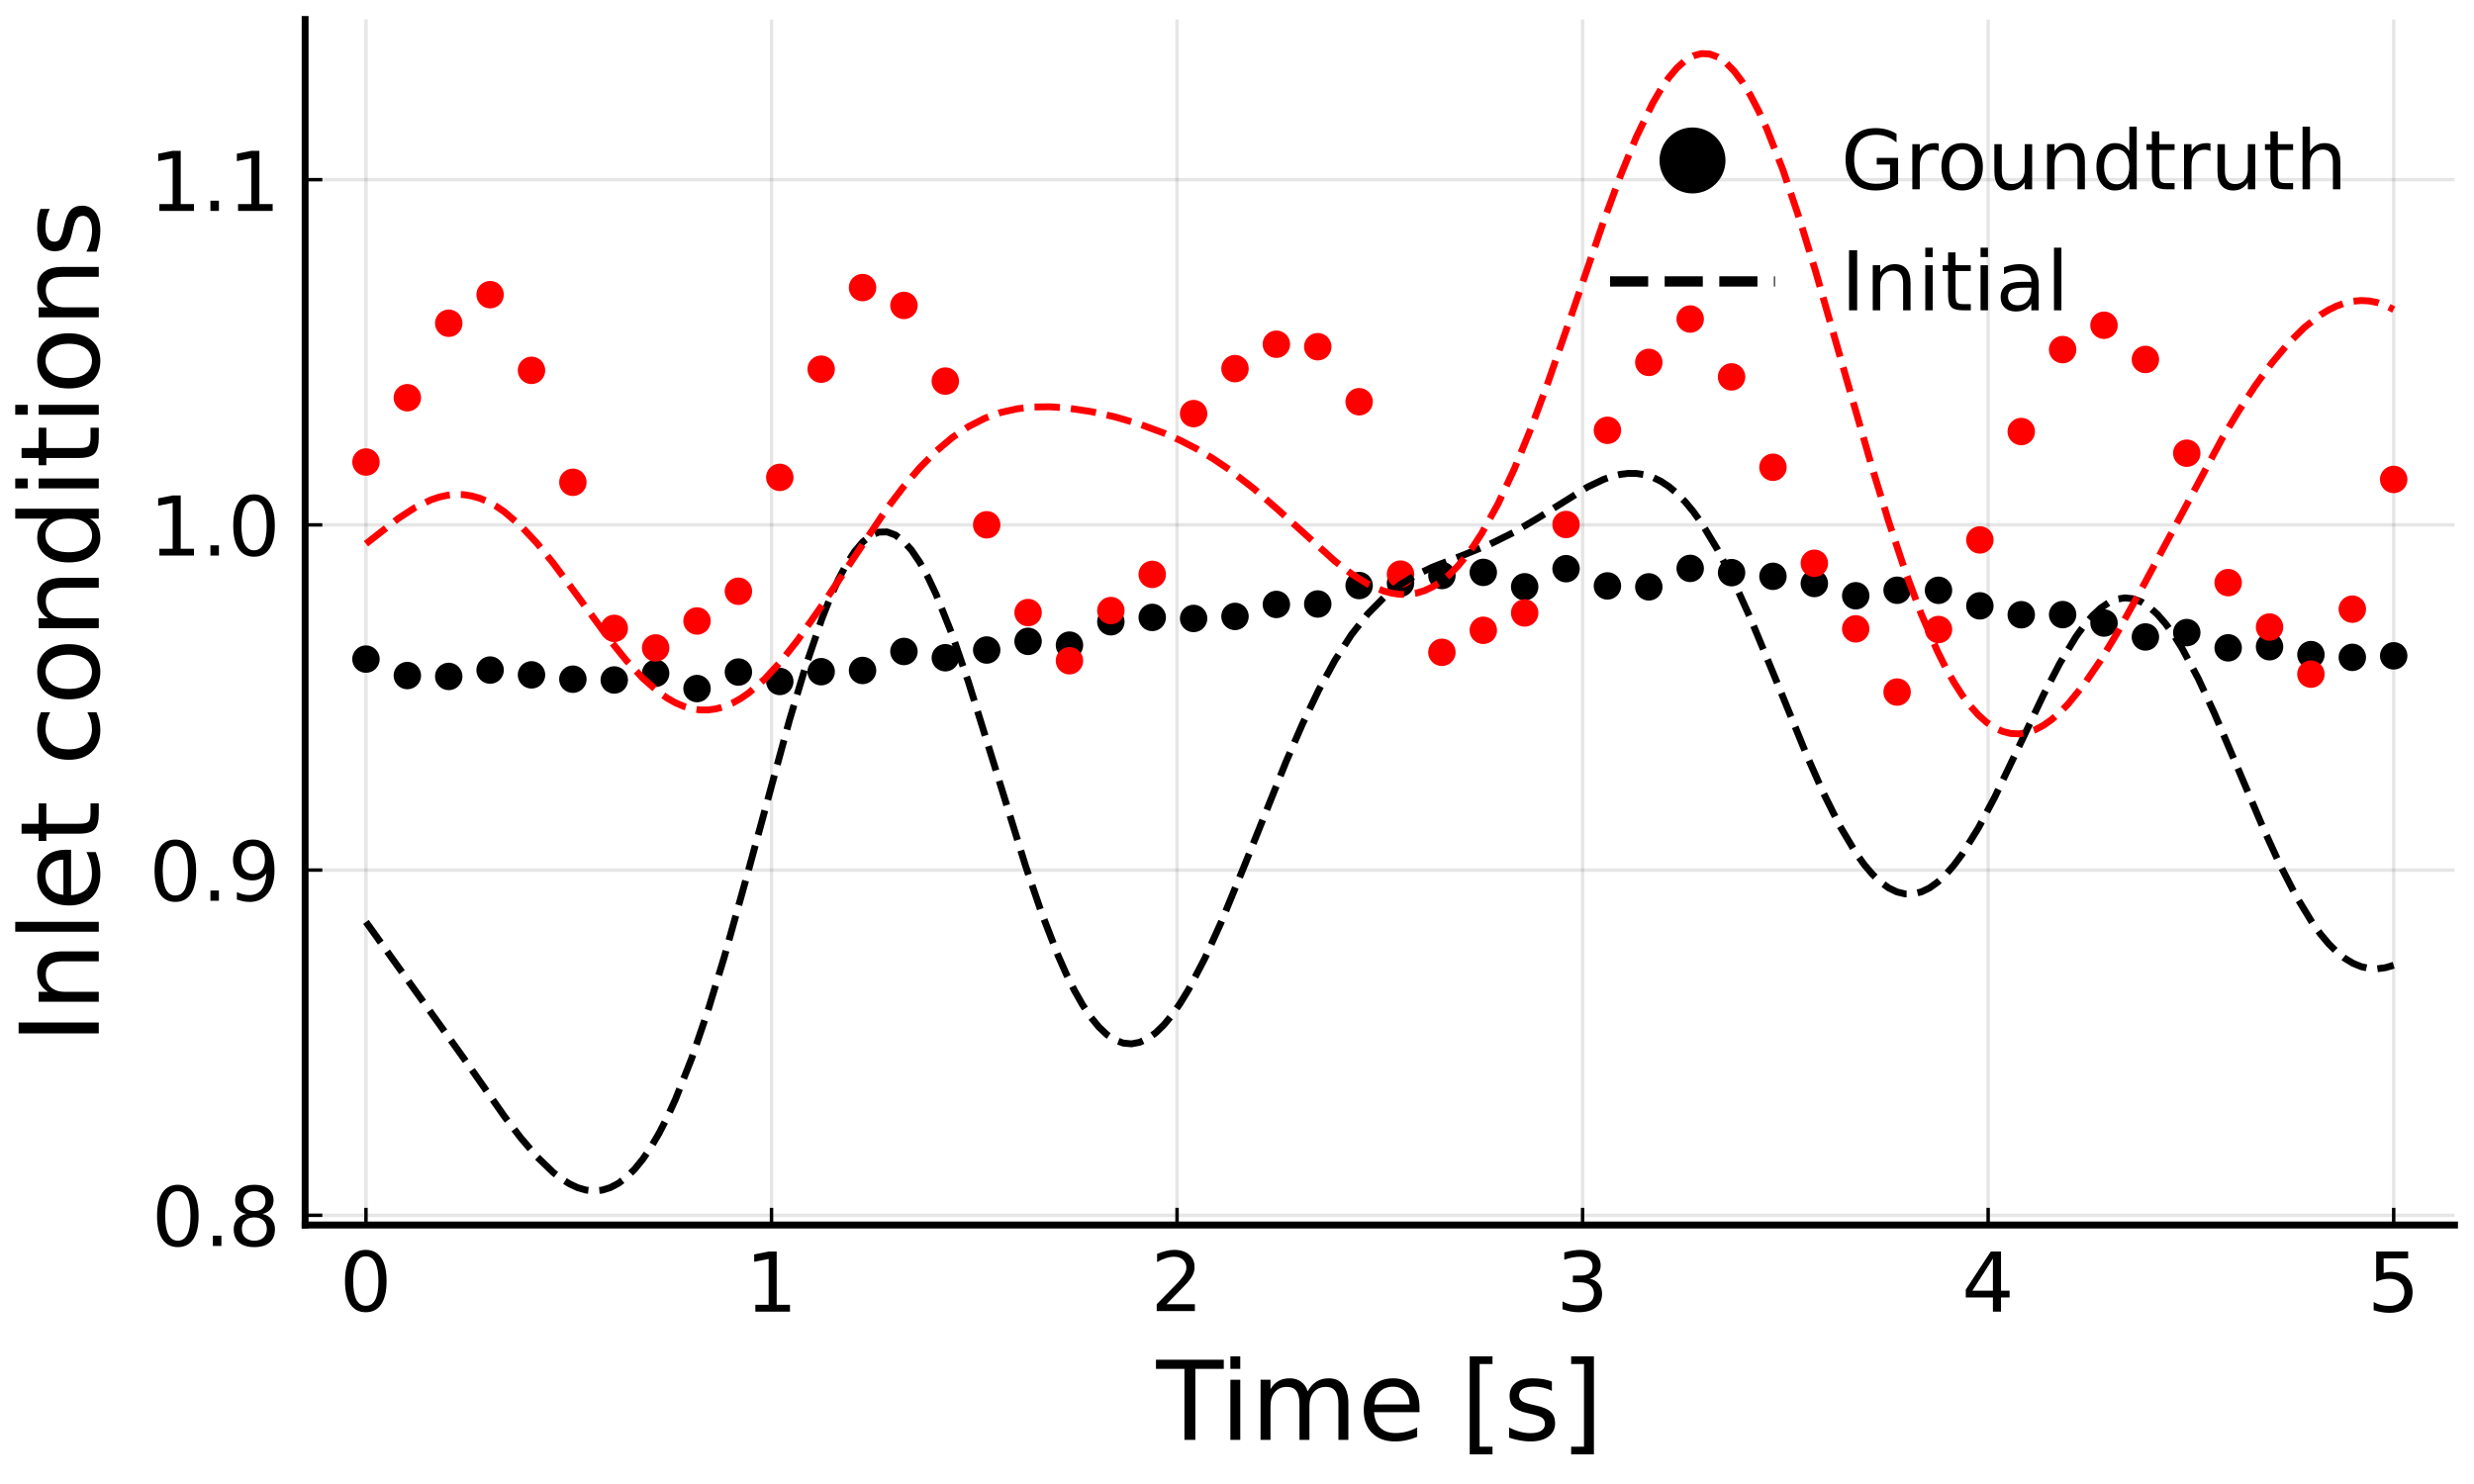 <?xml version="1.0" encoding="utf-8" standalone="no"?>
<!DOCTYPE svg PUBLIC "-//W3C//DTD SVG 1.1//EN"
  "http://www.w3.org/Graphics/SVG/1.1/DTD/svg11.dtd">
<!-- Created with matplotlib (https://matplotlib.org/) -->
<svg height="216pt" version="1.1" viewBox="0 0 360 216" width="360pt" xmlns="http://www.w3.org/2000/svg" xmlns:xlink="http://www.w3.org/1999/xlink">
 <defs>
  <style type="text/css">*{stroke-linecap:butt;stroke-linejoin:round;}</style>
 </defs>
 <g id="figure_1">
  <g id="patch_1">
   <path d="M 0 216 
L 360 216 
L 360 0 
L 0 0 
z
" style="fill:#ffffff;"/>
  </g>
  <g id="axes_1">
   <g id="patch_2">
    <path d="M 44.401 178.305 
L 357.165 178.305 
L 357.165 2.835 
L 44.401 2.835 
z
" style="fill:#ffffff;"/>
   </g>
   <g id="matplotlib.axis_1">
    <g id="xtick_1">
     <g id="line2d_1">
      <path clip-path="url(#pb1cea8cff2)" d="M 53.253 178.305 
L 53.253 2.835 
" style="fill:none;stroke:#000000;stroke-linecap:square;stroke-opacity:0.1;stroke-width:0.5;"/>
     </g>
     <g id="line2d_2">
      <defs>
       <path d="M 0 0 
L 0 -2.5 
" id="mb03121801e" style="stroke:#000000;stroke-width:0.5;"/>
      </defs>
      <g>
       <use style="stroke:#000000;stroke-width:0.5;" x="53.253" xlink:href="#mb03121801e" y="178.305"/>
      </g>
     </g>
     <g id="text_1">
      <!-- $\mathregular{0}$ -->
      <g transform="translate(49.413 190.923)scale(0.12 -0.12)">
       <defs>
        <path d="M 31.781 66.406 
Q 24.172 66.406 20.328 58.906 
Q 16.5 51.422 16.5 36.375 
Q 16.5 21.391 20.328 13.891 
Q 24.172 6.391 31.781 6.391 
Q 39.453 6.391 43.281 13.891 
Q 47.125 21.391 47.125 36.375 
Q 47.125 51.422 43.281 58.906 
Q 39.453 66.406 31.781 66.406 
z
M 31.781 74.219 
Q 44.047 74.219 50.516 64.516 
Q 56.984 54.828 56.984 36.375 
Q 56.984 17.969 50.516 8.266 
Q 44.047 -1.422 31.781 -1.422 
Q 19.531 -1.422 13.062 8.266 
Q 6.594 17.969 6.594 36.375 
Q 6.594 54.828 13.062 64.516 
Q 19.531 74.219 31.781 74.219 
z
" id="DejaVuSans-48"/>
       </defs>
       <use transform="translate(0 0.781)" xlink:href="#DejaVuSans-48"/>
      </g>
     </g>
    </g>
    <g id="xtick_2">
     <g id="line2d_3">
      <path clip-path="url(#pb1cea8cff2)" d="M 112.265 178.305 
L 112.265 2.835 
" style="fill:none;stroke:#000000;stroke-linecap:square;stroke-opacity:0.1;stroke-width:0.5;"/>
     </g>
     <g id="line2d_4">
      <g>
       <use style="stroke:#000000;stroke-width:0.5;" x="112.265" xlink:href="#mb03121801e" y="178.305"/>
      </g>
     </g>
     <g id="text_2">
      <!-- $\mathregular{1}$ -->
      <g transform="translate(108.425 190.923)scale(0.12 -0.12)">
       <defs>
        <path d="M 12.406 8.297 
L 28.516 8.297 
L 28.516 63.922 
L 10.984 60.406 
L 10.984 69.391 
L 28.422 72.906 
L 38.281 72.906 
L 38.281 8.297 
L 54.391 8.297 
L 54.391 0 
L 12.406 0 
z
" id="DejaVuSans-49"/>
       </defs>
       <use transform="translate(0 0.094)" xlink:href="#DejaVuSans-49"/>
      </g>
     </g>
    </g>
    <g id="xtick_3">
     <g id="line2d_5">
      <path clip-path="url(#pb1cea8cff2)" d="M 171.277 178.305 
L 171.277 2.835 
" style="fill:none;stroke:#000000;stroke-linecap:square;stroke-opacity:0.1;stroke-width:0.5;"/>
     </g>
     <g id="line2d_6">
      <g>
       <use style="stroke:#000000;stroke-width:0.5;" x="171.277" xlink:href="#mb03121801e" y="178.305"/>
      </g>
     </g>
     <g id="text_3">
      <!-- $\mathregular{2}$ -->
      <g transform="translate(167.437 190.923)scale(0.12 -0.12)">
       <defs>
        <path d="M 19.188 8.297 
L 53.609 8.297 
L 53.609 0 
L 7.328 0 
L 7.328 8.297 
Q 12.938 14.109 22.625 23.891 
Q 32.328 33.688 34.812 36.531 
Q 39.547 41.844 41.422 45.531 
Q 43.312 49.219 43.312 52.781 
Q 43.312 58.594 39.234 62.25 
Q 35.156 65.922 28.609 65.922 
Q 23.969 65.922 18.812 64.312 
Q 13.672 62.703 7.812 59.422 
L 7.812 69.391 
Q 13.766 71.781 18.938 73 
Q 24.125 74.219 28.422 74.219 
Q 39.75 74.219 46.484 68.547 
Q 53.219 62.891 53.219 53.422 
Q 53.219 48.922 51.531 44.891 
Q 49.859 40.875 45.406 35.406 
Q 44.188 33.984 37.641 27.219 
Q 31.109 20.453 19.188 8.297 
z
" id="DejaVuSans-50"/>
       </defs>
       <use transform="translate(0 0.781)" xlink:href="#DejaVuSans-50"/>
      </g>
     </g>
    </g>
    <g id="xtick_4">
     <g id="line2d_7">
      <path clip-path="url(#pb1cea8cff2)" d="M 230.289 178.305 
L 230.289 2.835 
" style="fill:none;stroke:#000000;stroke-linecap:square;stroke-opacity:0.1;stroke-width:0.5;"/>
     </g>
     <g id="line2d_8">
      <g>
       <use style="stroke:#000000;stroke-width:0.5;" x="230.289" xlink:href="#mb03121801e" y="178.305"/>
      </g>
     </g>
     <g id="text_4">
      <!-- $\mathregular{3}$ -->
      <g transform="translate(226.449 190.923)scale(0.12 -0.12)">
       <defs>
        <path d="M 40.578 39.312 
Q 47.656 37.797 51.625 33 
Q 55.609 28.219 55.609 21.188 
Q 55.609 10.406 48.188 4.484 
Q 40.766 -1.422 27.094 -1.422 
Q 22.516 -1.422 17.656 -0.516 
Q 12.797 0.391 7.625 2.203 
L 7.625 11.719 
Q 11.719 9.328 16.594 8.109 
Q 21.484 6.891 26.812 6.891 
Q 36.078 6.891 40.938 10.547 
Q 45.797 14.203 45.797 21.188 
Q 45.797 27.641 41.281 31.266 
Q 36.766 34.906 28.719 34.906 
L 20.219 34.906 
L 20.219 43.016 
L 29.109 43.016 
Q 36.375 43.016 40.234 45.922 
Q 44.094 48.828 44.094 54.297 
Q 44.094 59.906 40.109 62.906 
Q 36.141 65.922 28.719 65.922 
Q 24.656 65.922 20.016 65.031 
Q 15.375 64.156 9.812 62.312 
L 9.812 71.094 
Q 15.438 72.656 20.344 73.438 
Q 25.25 74.219 29.594 74.219 
Q 40.828 74.219 47.359 69.109 
Q 53.906 64.016 53.906 55.328 
Q 53.906 49.266 50.438 45.094 
Q 46.969 40.922 40.578 39.312 
z
" id="DejaVuSans-51"/>
       </defs>
       <use transform="translate(0 0.781)" xlink:href="#DejaVuSans-51"/>
      </g>
     </g>
    </g>
    <g id="xtick_5">
     <g id="line2d_9">
      <path clip-path="url(#pb1cea8cff2)" d="M 289.301 178.305 
L 289.301 2.835 
" style="fill:none;stroke:#000000;stroke-linecap:square;stroke-opacity:0.1;stroke-width:0.5;"/>
     </g>
     <g id="line2d_10">
      <g>
       <use style="stroke:#000000;stroke-width:0.5;" x="289.301" xlink:href="#mb03121801e" y="178.305"/>
      </g>
     </g>
     <g id="text_5">
      <!-- $\mathregular{4}$ -->
      <g transform="translate(285.461 190.923)scale(0.12 -0.12)">
       <defs>
        <path d="M 37.797 64.312 
L 12.891 25.391 
L 37.797 25.391 
z
M 35.203 72.906 
L 47.609 72.906 
L 47.609 25.391 
L 58.016 25.391 
L 58.016 17.188 
L 47.609 17.188 
L 47.609 0 
L 37.797 0 
L 37.797 17.188 
L 4.891 17.188 
L 4.891 26.703 
z
" id="DejaVuSans-52"/>
       </defs>
       <use transform="translate(0 0.094)" xlink:href="#DejaVuSans-52"/>
      </g>
     </g>
    </g>
    <g id="xtick_6">
     <g id="line2d_11">
      <path clip-path="url(#pb1cea8cff2)" d="M 348.314 178.305 
L 348.314 2.835 
" style="fill:none;stroke:#000000;stroke-linecap:square;stroke-opacity:0.1;stroke-width:0.5;"/>
     </g>
     <g id="line2d_12">
      <g>
       <use style="stroke:#000000;stroke-width:0.5;" x="348.314" xlink:href="#mb03121801e" y="178.305"/>
      </g>
     </g>
     <g id="text_6">
      <!-- $\mathregular{5}$ -->
      <g transform="translate(344.474 190.923)scale(0.12 -0.12)">
       <defs>
        <path d="M 10.797 72.906 
L 49.516 72.906 
L 49.516 64.594 
L 19.828 64.594 
L 19.828 46.734 
Q 21.969 47.469 24.109 47.828 
Q 26.266 48.188 28.422 48.188 
Q 40.625 48.188 47.75 41.5 
Q 54.891 34.812 54.891 23.391 
Q 54.891 11.625 47.562 5.094 
Q 40.234 -1.422 26.906 -1.422 
Q 22.312 -1.422 17.547 -0.641 
Q 12.797 0.141 7.719 1.703 
L 7.719 11.625 
Q 12.109 9.234 16.797 8.062 
Q 21.484 6.891 26.703 6.891 
Q 35.156 6.891 40.078 11.328 
Q 45.016 15.766 45.016 23.391 
Q 45.016 31 40.078 35.438 
Q 35.156 39.891 26.703 39.891 
Q 22.75 39.891 18.812 39.016 
Q 14.891 38.141 10.797 36.281 
z
" id="DejaVuSans-53"/>
       </defs>
       <use transform="translate(0 0.094)" xlink:href="#DejaVuSans-53"/>
      </g>
     </g>
    </g>
    <g id="text_7">
     <!-- Time [s] -->
     <g transform="translate(168.257 209.577)scale(0.16 -0.16)">
      <defs>
       <path d="M -0.297 72.906 
L 61.375 72.906 
L 61.375 64.594 
L 35.5 64.594 
L 35.5 0 
L 25.594 0 
L 25.594 64.594 
L -0.297 64.594 
z
" id="DejaVuSans-84"/>
       <path d="M 9.422 54.688 
L 18.406 54.688 
L 18.406 0 
L 9.422 0 
z
M 9.422 75.984 
L 18.406 75.984 
L 18.406 64.594 
L 9.422 64.594 
z
" id="DejaVuSans-105"/>
       <path d="M 52 44.188 
Q 55.375 50.25 60.062 53.125 
Q 64.75 56 71.094 56 
Q 79.641 56 84.281 50.016 
Q 88.922 44.047 88.922 33.016 
L 88.922 0 
L 79.891 0 
L 79.891 32.719 
Q 79.891 40.578 77.094 44.375 
Q 74.312 48.188 68.609 48.188 
Q 61.625 48.188 57.562 43.547 
Q 53.516 38.922 53.516 30.906 
L 53.516 0 
L 44.484 0 
L 44.484 32.719 
Q 44.484 40.625 41.703 44.406 
Q 38.922 48.188 33.109 48.188 
Q 26.219 48.188 22.156 43.531 
Q 18.109 38.875 18.109 30.906 
L 18.109 0 
L 9.078 0 
L 9.078 54.688 
L 18.109 54.688 
L 18.109 46.188 
Q 21.188 51.219 25.484 53.609 
Q 29.781 56 35.688 56 
Q 41.656 56 45.828 52.969 
Q 50 49.953 52 44.188 
z
" id="DejaVuSans-109"/>
       <path d="M 56.203 29.594 
L 56.203 25.203 
L 14.891 25.203 
Q 15.484 15.922 20.484 11.062 
Q 25.484 6.203 34.422 6.203 
Q 39.594 6.203 44.453 7.469 
Q 49.312 8.734 54.109 11.281 
L 54.109 2.781 
Q 49.266 0.734 44.188 -0.344 
Q 39.109 -1.422 33.891 -1.422 
Q 20.797 -1.422 13.156 6.188 
Q 5.516 13.812 5.516 26.812 
Q 5.516 40.234 12.766 48.109 
Q 20.016 56 32.328 56 
Q 43.359 56 49.781 48.891 
Q 56.203 41.797 56.203 29.594 
z
M 47.219 32.234 
Q 47.125 39.594 43.094 43.984 
Q 39.062 48.391 32.422 48.391 
Q 24.906 48.391 20.391 44.141 
Q 15.875 39.891 15.188 32.172 
z
" id="DejaVuSans-101"/>
       <path id="DejaVuSans-32"/>
       <path d="M 8.594 75.984 
L 29.297 75.984 
L 29.297 69 
L 17.578 69 
L 17.578 -6.203 
L 29.297 -6.203 
L 29.297 -13.188 
L 8.594 -13.188 
z
" id="DejaVuSans-91"/>
       <path d="M 44.281 53.078 
L 44.281 44.578 
Q 40.484 46.531 36.375 47.5 
Q 32.281 48.484 27.875 48.484 
Q 21.188 48.484 17.844 46.438 
Q 14.5 44.391 14.5 40.281 
Q 14.5 37.156 16.891 35.375 
Q 19.281 33.594 26.516 31.984 
L 29.594 31.297 
Q 39.156 29.25 43.188 25.516 
Q 47.219 21.781 47.219 15.094 
Q 47.219 7.469 41.188 3.016 
Q 35.156 -1.422 24.609 -1.422 
Q 20.219 -1.422 15.453 -0.562 
Q 10.688 0.297 5.422 2 
L 5.422 11.281 
Q 10.406 8.688 15.234 7.391 
Q 20.062 6.109 24.812 6.109 
Q 31.156 6.109 34.562 8.281 
Q 37.984 10.453 37.984 14.406 
Q 37.984 18.062 35.516 20.016 
Q 33.062 21.969 24.703 23.781 
L 21.578 24.516 
Q 13.234 26.266 9.516 29.906 
Q 5.812 33.547 5.812 39.891 
Q 5.812 47.609 11.281 51.797 
Q 16.75 56 26.812 56 
Q 31.781 56 36.172 55.266 
Q 40.578 54.547 44.281 53.078 
z
" id="DejaVuSans-115"/>
       <path d="M 30.422 75.984 
L 30.422 -13.188 
L 9.719 -13.188 
L 9.719 -6.203 
L 21.391 -6.203 
L 21.391 69 
L 9.719 69 
L 9.719 75.984 
z
" id="DejaVuSans-93"/>
      </defs>
      <use xlink:href="#DejaVuSans-84"/>
      <use x="57.959" xlink:href="#DejaVuSans-105"/>
      <use x="85.742" xlink:href="#DejaVuSans-109"/>
      <use x="183.154" xlink:href="#DejaVuSans-101"/>
      <use x="244.678" xlink:href="#DejaVuSans-32"/>
      <use x="276.465" xlink:href="#DejaVuSans-91"/>
      <use x="315.479" xlink:href="#DejaVuSans-115"/>
      <use x="367.578" xlink:href="#DejaVuSans-93"/>
     </g>
    </g>
   </g>
   <g id="matplotlib.axis_2">
    <g id="ytick_1">
     <g id="line2d_13">
      <path clip-path="url(#pb1cea8cff2)" d="M 44.401 176.886 
L 357.165 176.886 
" style="fill:none;stroke:#000000;stroke-linecap:square;stroke-opacity:0.1;stroke-width:0.5;"/>
     </g>
     <g id="line2d_14">
      <defs>
       <path d="M 0 0 
L 2.5 0 
" id="m7bafcfc908" style="stroke:#000000;stroke-width:0.5;"/>
      </defs>
      <g>
       <use style="stroke:#000000;stroke-width:0.5;" x="44.401" xlink:href="#m7bafcfc908" y="176.886"/>
      </g>
     </g>
     <g id="text_8">
      <!-- $\mathregular{0.8}$ -->
      <g transform="translate(22.061 181.445)scale(0.12 -0.12)">
       <defs>
        <path d="M 10.688 12.406 
L 21 12.406 
L 21 0 
L 10.688 0 
z
" id="DejaVuSans-46"/>
        <path d="M 31.781 34.625 
Q 24.75 34.625 20.719 30.859 
Q 16.703 27.094 16.703 20.516 
Q 16.703 13.922 20.719 10.156 
Q 24.75 6.391 31.781 6.391 
Q 38.812 6.391 42.859 10.172 
Q 46.922 13.969 46.922 20.516 
Q 46.922 27.094 42.891 30.859 
Q 38.875 34.625 31.781 34.625 
z
M 21.922 38.812 
Q 15.578 40.375 12.031 44.719 
Q 8.5 49.078 8.5 55.328 
Q 8.5 64.062 14.719 69.141 
Q 20.953 74.219 31.781 74.219 
Q 42.672 74.219 48.875 69.141 
Q 55.078 64.062 55.078 55.328 
Q 55.078 49.078 51.531 44.719 
Q 48 40.375 41.703 38.812 
Q 48.828 37.156 52.797 32.312 
Q 56.781 27.484 56.781 20.516 
Q 56.781 9.906 50.312 4.234 
Q 43.844 -1.422 31.781 -1.422 
Q 19.734 -1.422 13.25 4.234 
Q 6.781 9.906 6.781 20.516 
Q 6.781 27.484 10.781 32.312 
Q 14.797 37.156 21.922 38.812 
z
M 18.312 54.391 
Q 18.312 48.734 21.844 45.562 
Q 25.391 42.391 31.781 42.391 
Q 38.141 42.391 41.719 45.562 
Q 45.312 48.734 45.312 54.391 
Q 45.312 60.062 41.719 63.234 
Q 38.141 66.406 31.781 66.406 
Q 25.391 66.406 21.844 63.234 
Q 18.312 60.062 18.312 54.391 
z
" id="DejaVuSans-56"/>
       </defs>
       <use transform="translate(0 0.781)" xlink:href="#DejaVuSans-48"/>
       <use transform="translate(63.623 0.781)" xlink:href="#DejaVuSans-46"/>
       <use transform="translate(92.785 0.781)" xlink:href="#DejaVuSans-56"/>
      </g>
     </g>
    </g>
    <g id="ytick_2">
     <g id="line2d_15">
      <path clip-path="url(#pb1cea8cff2)" d="M 44.401 126.642 
L 357.165 126.642 
" style="fill:none;stroke:#000000;stroke-linecap:square;stroke-opacity:0.1;stroke-width:0.5;"/>
     </g>
     <g id="line2d_16">
      <g>
       <use style="stroke:#000000;stroke-width:0.5;" x="44.401" xlink:href="#m7bafcfc908" y="126.642"/>
      </g>
     </g>
     <g id="text_9">
      <!-- $\mathregular{0.9}$ -->
      <g transform="translate(21.701 131.201)scale(0.12 -0.12)">
       <defs>
        <path d="M 10.984 1.516 
L 10.984 10.5 
Q 14.703 8.734 18.5 7.812 
Q 22.312 6.891 25.984 6.891 
Q 35.75 6.891 40.891 13.453 
Q 46.047 20.016 46.781 33.406 
Q 43.953 29.203 39.594 26.953 
Q 35.25 24.703 29.984 24.703 
Q 19.047 24.703 12.672 31.312 
Q 6.297 37.938 6.297 49.422 
Q 6.297 60.641 12.938 67.422 
Q 19.578 74.219 30.609 74.219 
Q 43.266 74.219 49.922 64.516 
Q 56.594 54.828 56.594 36.375 
Q 56.594 19.141 48.406 8.859 
Q 40.234 -1.422 26.422 -1.422 
Q 22.703 -1.422 18.891 -0.688 
Q 15.094 0.047 10.984 1.516 
z
M 30.609 32.422 
Q 37.25 32.422 41.125 36.953 
Q 45.016 41.5 45.016 49.422 
Q 45.016 57.281 41.125 61.844 
Q 37.25 66.406 30.609 66.406 
Q 23.969 66.406 20.094 61.844 
Q 16.219 57.281 16.219 49.422 
Q 16.219 41.5 20.094 36.953 
Q 23.969 32.422 30.609 32.422 
z
" id="DejaVuSans-57"/>
       </defs>
       <use transform="translate(0 0.781)" xlink:href="#DejaVuSans-48"/>
       <use transform="translate(63.623 0.781)" xlink:href="#DejaVuSans-46"/>
       <use transform="translate(95.41 0.781)" xlink:href="#DejaVuSans-57"/>
      </g>
     </g>
    </g>
    <g id="ytick_3">
     <g id="line2d_17">
      <path clip-path="url(#pb1cea8cff2)" d="M 44.401 76.398 
L 357.165 76.398 
" style="fill:none;stroke:#000000;stroke-linecap:square;stroke-opacity:0.1;stroke-width:0.5;"/>
     </g>
     <g id="line2d_18">
      <g>
       <use style="stroke:#000000;stroke-width:0.5;" x="44.401" xlink:href="#m7bafcfc908" y="76.398"/>
      </g>
     </g>
     <g id="text_10">
      <!-- $\mathregular{1.0}$ -->
      <g transform="translate(21.701 80.957)scale(0.12 -0.12)">
       <use transform="translate(0 0.781)" xlink:href="#DejaVuSans-49"/>
       <use transform="translate(63.623 0.781)" xlink:href="#DejaVuSans-46"/>
       <use transform="translate(95.41 0.781)" xlink:href="#DejaVuSans-48"/>
      </g>
     </g>
    </g>
    <g id="ytick_4">
     <g id="line2d_19">
      <path clip-path="url(#pb1cea8cff2)" d="M 44.401 26.153 
L 357.165 26.153 
" style="fill:none;stroke:#000000;stroke-linecap:square;stroke-opacity:0.1;stroke-width:0.5;"/>
     </g>
     <g id="line2d_20">
      <g>
       <use style="stroke:#000000;stroke-width:0.5;" x="44.401" xlink:href="#m7bafcfc908" y="26.153"/>
      </g>
     </g>
     <g id="text_11">
      <!-- $\mathregular{1.1}$ -->
      <g transform="translate(21.701 30.712)scale(0.12 -0.12)">
       <use transform="translate(0 0.094)" xlink:href="#DejaVuSans-49"/>
       <use transform="translate(63.623 0.094)" xlink:href="#DejaVuSans-46"/>
       <use transform="translate(95.41 0.094)" xlink:href="#DejaVuSans-49"/>
      </g>
     </g>
    </g>
    <g id="text_12">
     <!-- Inlet conditions -->
     <g transform="translate(14.374 151.98)rotate(-90)scale(0.16 -0.16)">
      <defs>
       <path d="M 9.812 72.906 
L 19.672 72.906 
L 19.672 0 
L 9.812 0 
z
" id="DejaVuSans-73"/>
       <path d="M 54.891 33.016 
L 54.891 0 
L 45.906 0 
L 45.906 32.719 
Q 45.906 40.484 42.875 44.328 
Q 39.844 48.188 33.797 48.188 
Q 26.516 48.188 22.312 43.547 
Q 18.109 38.922 18.109 30.906 
L 18.109 0 
L 9.078 0 
L 9.078 54.688 
L 18.109 54.688 
L 18.109 46.188 
Q 21.344 51.125 25.703 53.562 
Q 30.078 56 35.797 56 
Q 45.219 56 50.047 50.172 
Q 54.891 44.344 54.891 33.016 
z
" id="DejaVuSans-110"/>
       <path d="M 9.422 75.984 
L 18.406 75.984 
L 18.406 0 
L 9.422 0 
z
" id="DejaVuSans-108"/>
       <path d="M 18.312 70.219 
L 18.312 54.688 
L 36.812 54.688 
L 36.812 47.703 
L 18.312 47.703 
L 18.312 18.016 
Q 18.312 11.328 20.141 9.422 
Q 21.969 7.516 27.594 7.516 
L 36.812 7.516 
L 36.812 0 
L 27.594 0 
Q 17.188 0 13.234 3.875 
Q 9.281 7.766 9.281 18.016 
L 9.281 47.703 
L 2.688 47.703 
L 2.688 54.688 
L 9.281 54.688 
L 9.281 70.219 
z
" id="DejaVuSans-116"/>
       <path d="M 48.781 52.594 
L 48.781 44.188 
Q 44.969 46.297 41.141 47.344 
Q 37.312 48.391 33.406 48.391 
Q 24.656 48.391 19.812 42.844 
Q 14.984 37.312 14.984 27.297 
Q 14.984 17.281 19.812 11.734 
Q 24.656 6.203 33.406 6.203 
Q 37.312 6.203 41.141 7.25 
Q 44.969 8.297 48.781 10.406 
L 48.781 2.094 
Q 45.016 0.344 40.984 -0.531 
Q 36.969 -1.422 32.422 -1.422 
Q 20.062 -1.422 12.781 6.344 
Q 5.516 14.109 5.516 27.297 
Q 5.516 40.672 12.859 48.328 
Q 20.219 56 33.016 56 
Q 37.156 56 41.109 55.141 
Q 45.062 54.297 48.781 52.594 
z
" id="DejaVuSans-99"/>
       <path d="M 30.609 48.391 
Q 23.391 48.391 19.188 42.75 
Q 14.984 37.109 14.984 27.297 
Q 14.984 17.484 19.156 11.844 
Q 23.344 6.203 30.609 6.203 
Q 37.797 6.203 41.984 11.859 
Q 46.188 17.531 46.188 27.297 
Q 46.188 37.016 41.984 42.703 
Q 37.797 48.391 30.609 48.391 
z
M 30.609 56 
Q 42.328 56 49.016 48.375 
Q 55.719 40.766 55.719 27.297 
Q 55.719 13.875 49.016 6.219 
Q 42.328 -1.422 30.609 -1.422 
Q 18.844 -1.422 12.172 6.219 
Q 5.516 13.875 5.516 27.297 
Q 5.516 40.766 12.172 48.375 
Q 18.844 56 30.609 56 
z
" id="DejaVuSans-111"/>
       <path d="M 45.406 46.391 
L 45.406 75.984 
L 54.391 75.984 
L 54.391 0 
L 45.406 0 
L 45.406 8.203 
Q 42.578 3.328 38.25 0.953 
Q 33.938 -1.422 27.875 -1.422 
Q 17.969 -1.422 11.734 6.484 
Q 5.516 14.406 5.516 27.297 
Q 5.516 40.188 11.734 48.094 
Q 17.969 56 27.875 56 
Q 33.938 56 38.25 53.625 
Q 42.578 51.266 45.406 46.391 
z
M 14.797 27.297 
Q 14.797 17.391 18.875 11.75 
Q 22.953 6.109 30.078 6.109 
Q 37.203 6.109 41.297 11.75 
Q 45.406 17.391 45.406 27.297 
Q 45.406 37.203 41.297 42.844 
Q 37.203 48.484 30.078 48.484 
Q 22.953 48.484 18.875 42.844 
Q 14.797 37.203 14.797 27.297 
z
" id="DejaVuSans-100"/>
      </defs>
      <use xlink:href="#DejaVuSans-73"/>
      <use x="29.492" xlink:href="#DejaVuSans-110"/>
      <use x="92.871" xlink:href="#DejaVuSans-108"/>
      <use x="120.654" xlink:href="#DejaVuSans-101"/>
      <use x="182.178" xlink:href="#DejaVuSans-116"/>
      <use x="221.387" xlink:href="#DejaVuSans-32"/>
      <use x="253.174" xlink:href="#DejaVuSans-99"/>
      <use x="308.154" xlink:href="#DejaVuSans-111"/>
      <use x="369.336" xlink:href="#DejaVuSans-110"/>
      <use x="432.715" xlink:href="#DejaVuSans-100"/>
      <use x="496.191" xlink:href="#DejaVuSans-105"/>
      <use x="523.975" xlink:href="#DejaVuSans-116"/>
      <use x="563.184" xlink:href="#DejaVuSans-105"/>
      <use x="590.967" xlink:href="#DejaVuSans-111"/>
      <use x="652.148" xlink:href="#DejaVuSans-110"/>
      <use x="715.527" xlink:href="#DejaVuSans-115"/>
     </g>
    </g>
   </g>
   <g id="PathCollection_1">
    <defs>
     <path d="M 0 2 
C 0.53 2 1.039 1.789 1.414 1.414 
C 1.789 1.039 2 0.53 2 0 
C 2 -0.53 1.789 -1.039 1.414 -1.414 
C 1.039 -1.789 0.53 -2 0 -2 
C -0.53 -2 -1.039 -1.789 -1.414 -1.414 
C -1.789 -1.039 -2 -0.53 -2 0 
C -2 0.53 -1.789 1.039 -1.414 1.414 
C -1.039 1.789 -0.53 2 0 2 
z
" id="m83f0f5d27e"/>
    </defs>
    <g clip-path="url(#pb1cea8cff2)">
     <use x="53.253" xlink:href="#m83f0f5d27e" y="95.934"/>
     <use x="59.275" xlink:href="#m83f0f5d27e" y="98.328"/>
     <use x="65.297" xlink:href="#m83f0f5d27e" y="98.457"/>
     <use x="71.318" xlink:href="#m83f0f5d27e" y="97.531"/>
     <use x="77.34" xlink:href="#m83f0f5d27e" y="98.227"/>
     <use x="83.361" xlink:href="#m83f0f5d27e" y="98.859"/>
     <use x="89.383" xlink:href="#m83f0f5d27e" y="98.973"/>
     <use x="95.405" xlink:href="#m83f0f5d27e" y="97.999"/>
     <use x="101.426" xlink:href="#m83f0f5d27e" y="100.222"/>
     <use x="107.448" xlink:href="#m83f0f5d27e" y="97.819"/>
     <use x="113.47" xlink:href="#m83f0f5d27e" y="99.188"/>
     <use x="119.491" xlink:href="#m83f0f5d27e" y="97.766"/>
     <use x="125.513" xlink:href="#m83f0f5d27e" y="97.588"/>
     <use x="131.535" xlink:href="#m83f0f5d27e" y="94.822"/>
     <use x="137.556" xlink:href="#m83f0f5d27e" y="95.735"/>
     <use x="143.578" xlink:href="#m83f0f5d27e" y="94.614"/>
     <use x="149.6" xlink:href="#m83f0f5d27e" y="93.349"/>
     <use x="155.621" xlink:href="#m83f0f5d27e" y="93.901"/>
     <use x="161.643" xlink:href="#m83f0f5d27e" y="90.497"/>
     <use x="167.664" xlink:href="#m83f0f5d27e" y="89.865"/>
     <use x="173.686" xlink:href="#m83f0f5d27e" y="90.017"/>
     <use x="179.708" xlink:href="#m83f0f5d27e" y="89.721"/>
     <use x="185.729" xlink:href="#m83f0f5d27e" y="87.979"/>
     <use x="191.751" xlink:href="#m83f0f5d27e" y="87.912"/>
     <use x="197.773" xlink:href="#m83f0f5d27e" y="85.228"/>
     <use x="203.794" xlink:href="#m83f0f5d27e" y="84.888"/>
     <use x="209.816" xlink:href="#m83f0f5d27e" y="83.766"/>
     <use x="215.838" xlink:href="#m83f0f5d27e" y="83.312"/>
     <use x="221.859" xlink:href="#m83f0f5d27e" y="85.408"/>
     <use x="227.881" xlink:href="#m83f0f5d27e" y="82.774"/>
     <use x="233.902" xlink:href="#m83f0f5d27e" y="85.282"/>
     <use x="239.924" xlink:href="#m83f0f5d27e" y="85.421"/>
     <use x="245.946" xlink:href="#m83f0f5d27e" y="82.731"/>
     <use x="251.967" xlink:href="#m83f0f5d27e" y="83.351"/>
     <use x="257.989" xlink:href="#m83f0f5d27e" y="83.883"/>
     <use x="264.011" xlink:href="#m83f0f5d27e" y="84.929"/>
     <use x="270.032" xlink:href="#m83f0f5d27e" y="86.714"/>
     <use x="276.054" xlink:href="#m83f0f5d27e" y="85.912"/>
     <use x="282.076" xlink:href="#m83f0f5d27e" y="85.92"/>
     <use x="288.097" xlink:href="#m83f0f5d27e" y="88.183"/>
     <use x="294.119" xlink:href="#m83f0f5d27e" y="89.476"/>
     <use x="300.14" xlink:href="#m83f0f5d27e" y="89.458"/>
     <use x="306.162" xlink:href="#m83f0f5d27e" y="90.683"/>
     <use x="312.184" xlink:href="#m83f0f5d27e" y="92.711"/>
     <use x="318.205" xlink:href="#m83f0f5d27e" y="92.075"/>
     <use x="324.227" xlink:href="#m83f0f5d27e" y="94.295"/>
     <use x="330.249" xlink:href="#m83f0f5d27e" y="94.135"/>
     <use x="336.27" xlink:href="#m83f0f5d27e" y="95.281"/>
     <use x="342.292" xlink:href="#m83f0f5d27e" y="95.68"/>
     <use x="348.314" xlink:href="#m83f0f5d27e" y="95.457"/>
    </g>
   </g>
   <g id="PathCollection_2">
    <defs>
     <path d="M 0 2 
C 0.53 2 1.039 1.789 1.414 1.414 
C 1.789 1.039 2 0.53 2 0 
C 2 -0.53 1.789 -1.039 1.414 -1.414 
C 1.039 -1.789 0.53 -2 0 -2 
C -0.53 -2 -1.039 -1.789 -1.414 -1.414 
C -1.789 -1.039 -2 -0.53 -2 0 
C -2 0.53 -1.789 1.039 -1.414 1.414 
C -1.039 1.789 -0.53 2 0 2 
z
" id="mcc8dbac764"/>
    </defs>
    <g clip-path="url(#pb1cea8cff2)">
     <use style="fill:#ff0000;" x="53.253" xlink:href="#mcc8dbac764" y="67.25"/>
     <use style="fill:#ff0000;" x="59.275" xlink:href="#mcc8dbac764" y="57.89"/>
     <use style="fill:#ff0000;" x="65.297" xlink:href="#mcc8dbac764" y="47.049"/>
     <use style="fill:#ff0000;" x="71.318" xlink:href="#mcc8dbac764" y="42.889"/>
     <use style="fill:#ff0000;" x="77.34" xlink:href="#mcc8dbac764" y="53.906"/>
     <use style="fill:#ff0000;" x="83.361" xlink:href="#mcc8dbac764" y="70.199"/>
     <use style="fill:#ff0000;" x="89.383" xlink:href="#mcc8dbac764" y="91.463"/>
     <use style="fill:#ff0000;" x="95.405" xlink:href="#mcc8dbac764" y="94.308"/>
     <use style="fill:#ff0000;" x="101.426" xlink:href="#mcc8dbac764" y="90.383"/>
     <use style="fill:#ff0000;" x="107.448" xlink:href="#mcc8dbac764" y="86.059"/>
     <use style="fill:#ff0000;" x="113.47" xlink:href="#mcc8dbac764" y="69.484"/>
     <use style="fill:#ff0000;" x="119.491" xlink:href="#mcc8dbac764" y="53.736"/>
     <use style="fill:#ff0000;" x="125.513" xlink:href="#mcc8dbac764" y="41.858"/>
     <use style="fill:#ff0000;" x="131.535" xlink:href="#mcc8dbac764" y="44.455"/>
     <use style="fill:#ff0000;" x="137.556" xlink:href="#mcc8dbac764" y="55.47"/>
     <use style="fill:#ff0000;" x="143.578" xlink:href="#mcc8dbac764" y="76.386"/>
     <use style="fill:#ff0000;" x="149.6" xlink:href="#mcc8dbac764" y="89.161"/>
     <use style="fill:#ff0000;" x="155.621" xlink:href="#mcc8dbac764" y="96.173"/>
     <use style="fill:#ff0000;" x="161.643" xlink:href="#mcc8dbac764" y="88.871"/>
     <use style="fill:#ff0000;" x="167.664" xlink:href="#mcc8dbac764" y="83.602"/>
     <use style="fill:#ff0000;" x="173.686" xlink:href="#mcc8dbac764" y="60.202"/>
     <use style="fill:#ff0000;" x="179.708" xlink:href="#mcc8dbac764" y="53.654"/>
     <use style="fill:#ff0000;" x="185.729" xlink:href="#mcc8dbac764" y="50.104"/>
     <use style="fill:#ff0000;" x="191.751" xlink:href="#mcc8dbac764" y="50.464"/>
     <use style="fill:#ff0000;" x="197.773" xlink:href="#mcc8dbac764" y="58.474"/>
     <use style="fill:#ff0000;" x="203.794" xlink:href="#mcc8dbac764" y="83.564"/>
     <use style="fill:#ff0000;" x="209.816" xlink:href="#mcc8dbac764" y="94.947"/>
     <use style="fill:#ff0000;" x="215.838" xlink:href="#mcc8dbac764" y="91.741"/>
     <use style="fill:#ff0000;" x="221.859" xlink:href="#mcc8dbac764" y="89.215"/>
     <use style="fill:#ff0000;" x="227.881" xlink:href="#mcc8dbac764" y="76.343"/>
     <use style="fill:#ff0000;" x="233.902" xlink:href="#mcc8dbac764" y="62.633"/>
     <use style="fill:#ff0000;" x="239.924" xlink:href="#mcc8dbac764" y="52.748"/>
     <use style="fill:#ff0000;" x="245.946" xlink:href="#mcc8dbac764" y="46.434"/>
     <use style="fill:#ff0000;" x="251.967" xlink:href="#mcc8dbac764" y="54.858"/>
     <use style="fill:#ff0000;" x="257.989" xlink:href="#mcc8dbac764" y="68.013"/>
     <use style="fill:#ff0000;" x="264.011" xlink:href="#mcc8dbac764" y="81.985"/>
     <use style="fill:#ff0000;" x="270.032" xlink:href="#mcc8dbac764" y="91.53"/>
     <use style="fill:#ff0000;" x="276.054" xlink:href="#mcc8dbac764" y="100.731"/>
     <use style="fill:#ff0000;" x="282.076" xlink:href="#mcc8dbac764" y="91.629"/>
     <use style="fill:#ff0000;" x="288.097" xlink:href="#mcc8dbac764" y="78.587"/>
     <use style="fill:#ff0000;" x="294.119" xlink:href="#mcc8dbac764" y="62.812"/>
     <use style="fill:#ff0000;" x="300.14" xlink:href="#mcc8dbac764" y="50.884"/>
     <use style="fill:#ff0000;" x="306.162" xlink:href="#mcc8dbac764" y="47.343"/>
     <use style="fill:#ff0000;" x="312.184" xlink:href="#mcc8dbac764" y="52.321"/>
     <use style="fill:#ff0000;" x="318.205" xlink:href="#mcc8dbac764" y="65.965"/>
     <use style="fill:#ff0000;" x="324.227" xlink:href="#mcc8dbac764" y="84.803"/>
     <use style="fill:#ff0000;" x="330.249" xlink:href="#mcc8dbac764" y="91.264"/>
     <use style="fill:#ff0000;" x="336.27" xlink:href="#mcc8dbac764" y="98.124"/>
     <use style="fill:#ff0000;" x="342.292" xlink:href="#mcc8dbac764" y="88.665"/>
     <use style="fill:#ff0000;" x="348.314" xlink:href="#mcc8dbac764" y="69.784"/>
    </g>
   </g>
   <g id="patch_3">
    <path d="M 44.401 178.305 
L 44.401 2.835 
" style="fill:none;stroke:#000000;stroke-linecap:square;stroke-linejoin:miter;"/>
   </g>
   <g id="patch_4">
    <path d="M 44.401 178.305 
L 357.165 178.305 
" style="fill:none;stroke:#000000;stroke-linecap:square;stroke-linejoin:miter;"/>
   </g>
   <g id="line2d_21">
    <path clip-path="url(#pb1cea8cff2)" d="M 53.253 134.188 
L 67.473 154.022 
L 73.398 162.493 
L 75.768 165.601 
L 78.138 168.369 
L 80.508 170.655 
L 81.693 171.573 
L 82.878 172.317 
L 84.063 172.871 
L 85.248 173.216 
L 86.433 173.339 
L 87.618 173.225 
L 88.803 172.86 
L 89.988 172.235 
L 91.173 171.338 
L 92.358 170.164 
L 93.543 168.706 
L 94.728 166.961 
L 95.913 164.931 
L 97.098 162.616 
L 98.283 160.023 
L 100.653 154.035 
L 103.022 147.073 
L 105.392 139.292 
L 108.947 126.553 
L 114.872 104.837 
L 117.242 96.945 
L 119.612 90.022 
L 120.797 87.024 
L 121.982 84.382 
L 123.167 82.129 
L 124.352 80.29 
L 125.537 78.887 
L 126.722 77.937 
L 127.907 77.448 
L 129.092 77.424 
L 130.277 77.863 
L 131.462 78.756 
L 132.647 80.088 
L 133.832 81.838 
L 135.017 83.979 
L 136.202 86.481 
L 138.572 92.42 
L 140.942 99.335 
L 144.497 110.756 
L 149.237 126.056 
L 151.607 132.999 
L 153.977 139.107 
L 155.162 141.781 
L 156.347 144.171 
L 157.532 146.261 
L 158.717 148.036 
L 159.902 149.486 
L 161.087 150.603 
L 162.272 151.384 
L 163.457 151.826 
L 164.642 151.933 
L 165.826 151.709 
L 167.011 151.163 
L 168.196 150.304 
L 169.381 149.148 
L 170.566 147.708 
L 171.751 146.004 
L 172.936 144.055 
L 175.306 139.515 
L 177.676 134.285 
L 181.231 125.618 
L 187.156 110.826 
L 189.526 105.375 
L 191.896 100.428 
L 194.266 96.086 
L 196.636 92.401 
L 199.006 89.376 
L 201.376 86.97 
L 203.746 85.102 
L 206.116 83.664 
L 208.486 82.531 
L 213.226 80.678 
L 216.781 79.223 
L 220.336 77.457 
L 223.891 75.345 
L 231 70.893 
L 233.37 69.763 
L 234.555 69.346 
L 235.74 69.053 
L 236.925 68.902 
L 238.11 68.911 
L 239.295 69.094 
L 240.48 69.466 
L 241.665 70.039 
L 242.85 70.822 
L 244.035 71.82 
L 245.22 73.038 
L 246.405 74.474 
L 247.59 76.126 
L 249.96 80.047 
L 252.33 84.705 
L 254.7 89.957 
L 258.255 98.541 
L 262.995 110.143 
L 265.365 115.493 
L 267.735 120.25 
L 270.105 124.226 
L 271.29 125.871 
L 272.475 127.265 
L 273.66 128.395 
L 274.845 129.25 
L 276.03 129.823 
L 277.215 130.109 
L 278.4 130.106 
L 279.585 129.816 
L 280.77 129.244 
L 281.955 128.396 
L 283.14 127.285 
L 284.325 125.923 
L 285.51 124.328 
L 287.88 120.519 
L 290.249 116.049 
L 293.804 108.618 
L 297.359 101.119 
L 299.729 96.549 
L 302.099 92.642 
L 303.284 91.012 
L 304.469 89.634 
L 305.654 88.529 
L 306.839 87.717 
L 308.024 87.211 
L 309.209 87.02 
L 310.394 87.15 
L 311.579 87.6 
L 312.764 88.366 
L 313.949 89.438 
L 315.134 90.802 
L 316.319 92.44 
L 317.504 94.33 
L 319.874 98.762 
L 322.244 103.867 
L 325.799 112.215 
L 329.354 120.591 
L 331.724 125.778 
L 334.094 130.402 
L 336.464 134.298 
L 337.649 135.934 
L 338.834 137.349 
L 340.019 138.534 
L 341.204 139.487 
L 342.389 140.207 
L 343.574 140.695 
L 344.759 140.958 
L 345.944 141.004 
L 347.129 140.845 
L 348.314 140.493 
L 348.314 140.493 
" style="fill:none;stroke:#000000;stroke-dasharray:3.7,1.6;stroke-dashoffset:0;"/>
   </g>
   <g id="line2d_22">
    <path clip-path="url(#pb1cea8cff2)" d="M 53.253 79.147 
L 57.993 75.437 
L 60.363 73.898 
L 62.733 72.746 
L 63.918 72.349 
L 65.103 72.087 
L 66.288 71.969 
L 67.473 72.001 
L 68.658 72.188 
L 69.843 72.532 
L 71.028 73.034 
L 72.213 73.691 
L 73.398 74.498 
L 75.768 76.533 
L 78.138 79.06 
L 80.508 81.971 
L 84.063 86.775 
L 88.803 93.238 
L 91.173 96.168 
L 93.543 98.724 
L 95.913 100.794 
L 97.098 101.618 
L 98.283 102.29 
L 99.468 102.803 
L 100.653 103.15 
L 101.838 103.329 
L 103.022 103.337 
L 104.207 103.175 
L 105.392 102.842 
L 106.577 102.343 
L 107.762 101.682 
L 108.947 100.865 
L 111.317 98.794 
L 113.687 96.205 
L 116.057 93.192 
L 119.612 88.108 
L 129.092 73.965 
L 131.462 70.86 
L 133.832 68.085 
L 136.202 65.685 
L 138.572 63.684 
L 140.942 62.085 
L 143.312 60.874 
L 145.682 60.023 
L 148.052 59.492 
L 150.422 59.236 
L 152.792 59.211 
L 155.162 59.373 
L 158.717 59.895 
L 162.272 60.687 
L 165.826 61.727 
L 169.381 63.042 
L 171.751 64.101 
L 174.121 65.327 
L 176.491 66.737 
L 178.861 68.339 
L 182.416 71.093 
L 185.971 74.192 
L 194.266 81.691 
L 196.636 83.512 
L 199.006 84.996 
L 200.191 85.577 
L 201.376 86.032 
L 202.561 86.346 
L 203.746 86.509 
L 204.931 86.507 
L 206.116 86.329 
L 207.301 85.965 
L 208.486 85.406 
L 209.671 84.645 
L 210.856 83.675 
L 212.041 82.493 
L 213.226 81.095 
L 214.411 79.482 
L 215.596 77.653 
L 217.966 73.367 
L 220.336 68.292 
L 222.706 62.519 
L 225.076 56.176 
L 228.63 45.963 
L 233.37 32.156 
L 235.74 25.718 
L 238.11 19.931 
L 240.48 15.043 
L 241.665 13.006 
L 242.85 11.276 
L 244.035 9.873 
L 245.22 8.817 
L 246.405 8.122 
L 247.59 7.801 
L 248.775 7.86 
L 249.96 8.303 
L 251.145 9.13 
L 252.33 10.335 
L 253.515 11.909 
L 254.7 13.839 
L 255.885 16.109 
L 257.07 18.698 
L 259.44 24.735 
L 261.81 31.735 
L 264.18 39.447 
L 268.92 55.951 
L 272.475 68.25 
L 274.845 75.97 
L 277.215 83.078 
L 279.585 89.413 
L 281.955 94.856 
L 283.14 97.214 
L 284.325 99.318 
L 285.51 101.165 
L 286.695 102.75 
L 287.88 104.072 
L 289.065 105.131 
L 290.249 105.93 
L 291.434 106.472 
L 292.619 106.764 
L 293.804 106.811 
L 294.989 106.622 
L 296.174 106.206 
L 297.359 105.573 
L 298.544 104.735 
L 299.729 103.705 
L 300.914 102.494 
L 303.284 99.586 
L 305.654 96.124 
L 308.024 92.225 
L 311.579 85.807 
L 323.429 63.674 
L 325.799 59.744 
L 328.169 56.13 
L 330.539 52.885 
L 332.909 50.057 
L 335.279 47.692 
L 337.649 45.836 
L 338.834 45.114 
L 340.019 44.538 
L 341.204 44.112 
L 342.389 43.845 
L 343.574 43.74 
L 344.759 43.804 
L 345.944 44.042 
L 347.129 44.459 
L 348.314 45.06 
L 348.314 45.06 
" style="fill:none;stroke:#ff0000;stroke-dasharray:3.7,1.6;stroke-dashoffset:0;"/>
   </g>
   <g id="legend_1">
    <g id="line2d_23">
     <path d="M 234.282 23.353 
L 258.282 23.353 
" style="fill:none;"/>
    </g>
    <g id="line2d_24">
     <defs>
      <path d="M 0 4.8 
C 1.273 4.8 2.494 4.294 3.394 3.394 
C 4.294 2.494 4.8 1.273 4.8 0 
C 4.8 -1.273 4.294 -2.494 3.394 -3.394 
C 2.494 -4.294 1.273 -4.8 0 -4.8 
C -1.273 -4.8 -2.494 -4.294 -3.394 -3.394 
C -4.294 -2.494 -4.8 -1.273 -4.8 0 
C -4.8 1.273 -4.294 2.494 -3.394 3.394 
C -2.494 4.294 -1.273 4.8 0 4.8 
z
" id="ma247ea0f10"/>
     </defs>
     <g>
      <use x="246.282" xlink:href="#ma247ea0f10" y="23.353"/>
     </g>
    </g>
    <g id="text_13">
     <!-- Groundtruth -->
     <g transform="translate(267.882 27.553)scale(0.12 -0.12)">
      <defs>
       <path d="M 59.516 10.406 
L 59.516 29.984 
L 43.406 29.984 
L 43.406 38.094 
L 69.281 38.094 
L 69.281 6.781 
Q 63.578 2.734 56.688 0.656 
Q 49.812 -1.422 42 -1.422 
Q 24.906 -1.422 15.25 8.562 
Q 5.609 18.562 5.609 36.375 
Q 5.609 54.25 15.25 64.234 
Q 24.906 74.219 42 74.219 
Q 49.125 74.219 55.547 72.453 
Q 61.969 70.703 67.391 67.281 
L 67.391 56.781 
Q 61.922 61.422 55.766 63.766 
Q 49.609 66.109 42.828 66.109 
Q 29.438 66.109 22.719 58.641 
Q 16.016 51.172 16.016 36.375 
Q 16.016 21.625 22.719 14.156 
Q 29.438 6.688 42.828 6.688 
Q 48.047 6.688 52.141 7.594 
Q 56.25 8.5 59.516 10.406 
z
" id="DejaVuSans-71"/>
       <path d="M 41.109 46.297 
Q 39.594 47.172 37.812 47.578 
Q 36.031 48 33.891 48 
Q 26.266 48 22.188 43.047 
Q 18.109 38.094 18.109 28.812 
L 18.109 0 
L 9.078 0 
L 9.078 54.688 
L 18.109 54.688 
L 18.109 46.188 
Q 20.953 51.172 25.484 53.578 
Q 30.031 56 36.531 56 
Q 37.453 56 38.578 55.875 
Q 39.703 55.766 41.062 55.516 
z
" id="DejaVuSans-114"/>
       <path d="M 8.5 21.578 
L 8.5 54.688 
L 17.484 54.688 
L 17.484 21.922 
Q 17.484 14.156 20.5 10.266 
Q 23.531 6.391 29.594 6.391 
Q 36.859 6.391 41.078 11.031 
Q 45.312 15.672 45.312 23.688 
L 45.312 54.688 
L 54.297 54.688 
L 54.297 0 
L 45.312 0 
L 45.312 8.406 
Q 42.047 3.422 37.719 1 
Q 33.406 -1.422 27.688 -1.422 
Q 18.266 -1.422 13.375 4.438 
Q 8.5 10.297 8.5 21.578 
z
M 31.109 56 
z
" id="DejaVuSans-117"/>
       <path d="M 54.891 33.016 
L 54.891 0 
L 45.906 0 
L 45.906 32.719 
Q 45.906 40.484 42.875 44.328 
Q 39.844 48.188 33.797 48.188 
Q 26.516 48.188 22.312 43.547 
Q 18.109 38.922 18.109 30.906 
L 18.109 0 
L 9.078 0 
L 9.078 75.984 
L 18.109 75.984 
L 18.109 46.188 
Q 21.344 51.125 25.703 53.562 
Q 30.078 56 35.797 56 
Q 45.219 56 50.047 50.172 
Q 54.891 44.344 54.891 33.016 
z
" id="DejaVuSans-104"/>
      </defs>
      <use xlink:href="#DejaVuSans-71"/>
      <use x="77.49" xlink:href="#DejaVuSans-114"/>
      <use x="116.354" xlink:href="#DejaVuSans-111"/>
      <use x="177.535" xlink:href="#DejaVuSans-117"/>
      <use x="240.914" xlink:href="#DejaVuSans-110"/>
      <use x="304.293" xlink:href="#DejaVuSans-100"/>
      <use x="367.77" xlink:href="#DejaVuSans-116"/>
      <use x="406.979" xlink:href="#DejaVuSans-114"/>
      <use x="448.092" xlink:href="#DejaVuSans-117"/>
      <use x="511.471" xlink:href="#DejaVuSans-116"/>
      <use x="550.68" xlink:href="#DejaVuSans-104"/>
     </g>
    </g>
    <g id="line2d_25">
     <path d="M 234.282 40.967 
L 258.282 40.967 
" style="fill:none;stroke:#000000;stroke-dasharray:5.55,2.4;stroke-dashoffset:0;stroke-linejoin:miter;stroke-width:1.5;"/>
    </g>
    <g id="line2d_26"/>
    <g id="text_14">
     <!-- Initial -->
     <g transform="translate(267.882 45.167)scale(0.12 -0.12)">
      <defs>
       <path d="M 34.281 27.484 
Q 23.391 27.484 19.188 25 
Q 14.984 22.516 14.984 16.5 
Q 14.984 11.719 18.141 8.906 
Q 21.297 6.109 26.703 6.109 
Q 34.188 6.109 38.703 11.406 
Q 43.219 16.703 43.219 25.484 
L 43.219 27.484 
z
M 52.203 31.203 
L 52.203 0 
L 43.219 0 
L 43.219 8.297 
Q 40.141 3.328 35.547 0.953 
Q 30.953 -1.422 24.312 -1.422 
Q 15.922 -1.422 10.953 3.297 
Q 6 8.016 6 15.922 
Q 6 25.141 12.172 29.828 
Q 18.359 34.516 30.609 34.516 
L 43.219 34.516 
L 43.219 35.406 
Q 43.219 41.609 39.141 45 
Q 35.062 48.391 27.688 48.391 
Q 23 48.391 18.547 47.266 
Q 14.109 46.141 10.016 43.891 
L 10.016 52.203 
Q 14.938 54.109 19.578 55.047 
Q 24.219 56 28.609 56 
Q 40.484 56 46.344 49.844 
Q 52.203 43.703 52.203 31.203 
z
" id="DejaVuSans-97"/>
      </defs>
      <use xlink:href="#DejaVuSans-73"/>
      <use x="29.492" xlink:href="#DejaVuSans-110"/>
      <use x="92.871" xlink:href="#DejaVuSans-105"/>
      <use x="120.654" xlink:href="#DejaVuSans-116"/>
      <use x="159.863" xlink:href="#DejaVuSans-105"/>
      <use x="187.646" xlink:href="#DejaVuSans-97"/>
      <use x="248.926" xlink:href="#DejaVuSans-108"/>
     </g>
    </g>
   </g>
  </g>
 </g>
 <defs>
  <clipPath id="pb1cea8cff2">
   <rect height="175.471" width="312.764" x="44.401" y="2.835"/>
  </clipPath>
 </defs>
</svg>
